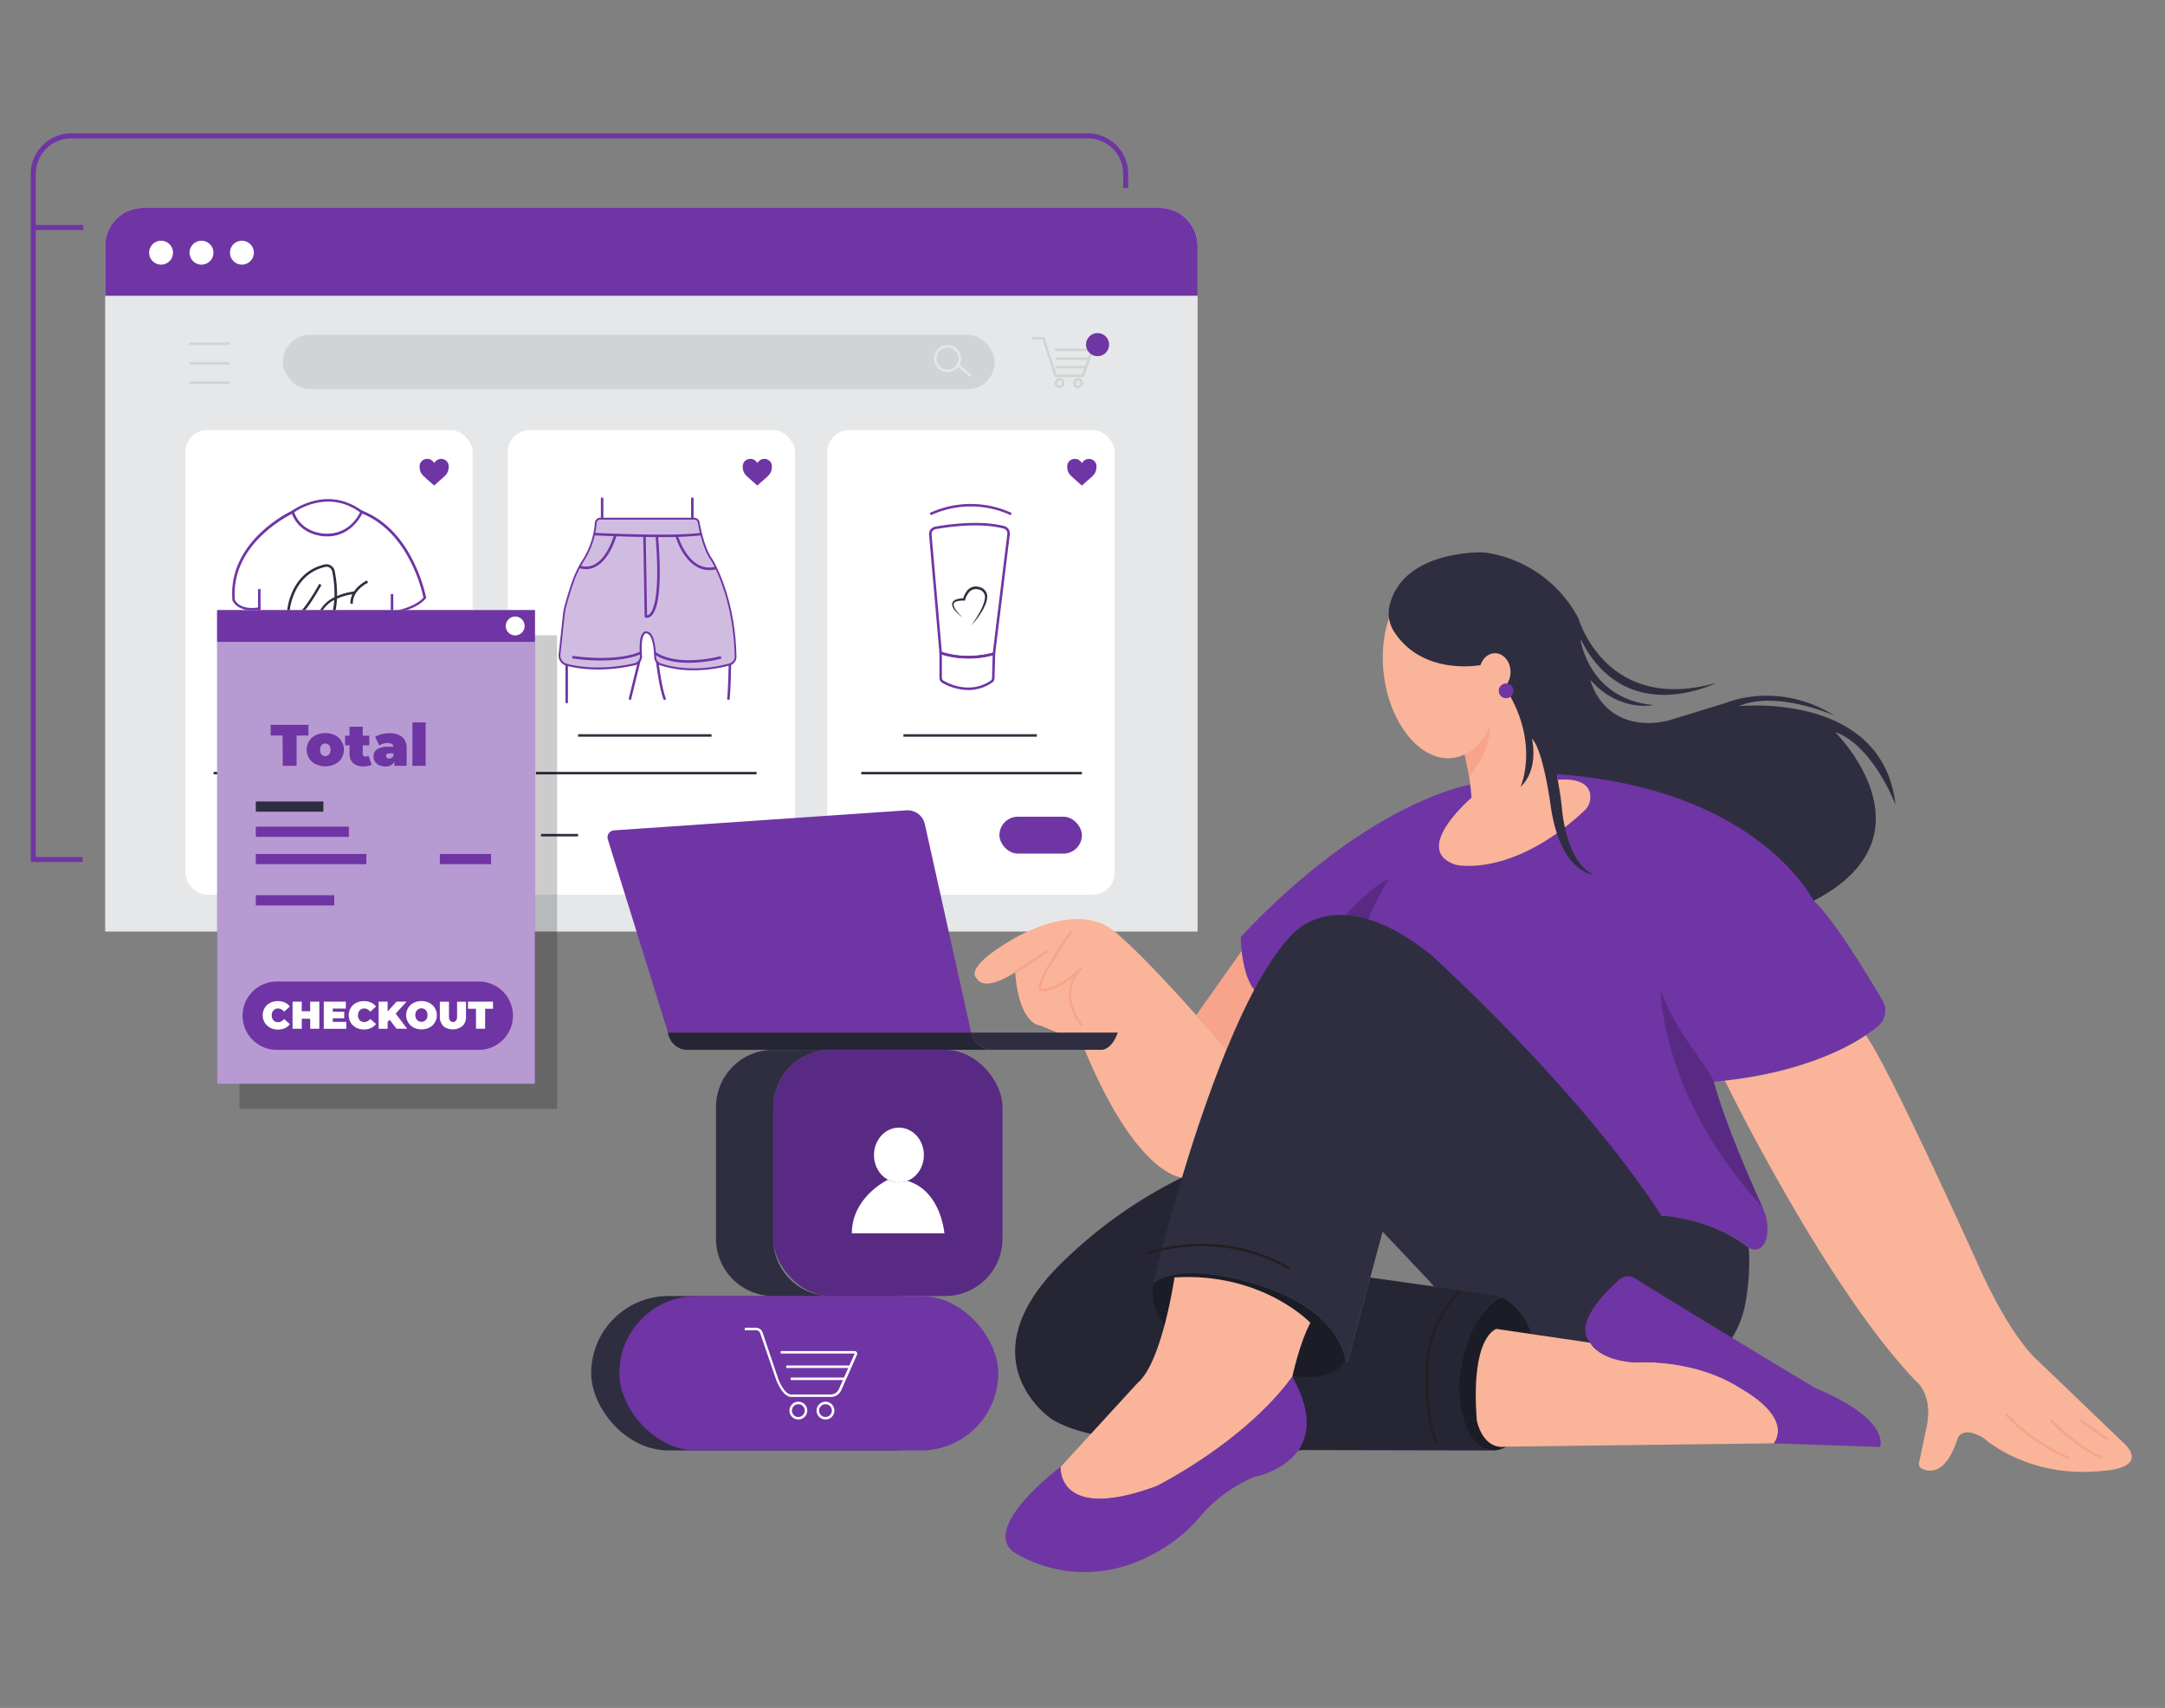 <svg id="ea804faf-fa2f-4a50-8028-e1bd8ea2d146" data-name="Layer 1" xmlns="http://www.w3.org/2000/svg" width="865.76" height="682.89" viewBox="0 0 865.76 682.89"><rect x="0" y="0" width="865.76" height="682.89" fill="#808080" stroke="none"/><path d="M496.5,380.23l-18.14,25.65,12.1,13.88,12-24.06S498.37,391,496.5,380.23Z" fill="#f7a48b"/><path d="M436.23,573.32l36.5-15.93,14.35-59.65L472.73,470.8a183.32,183.32,0,0,0-45.33,31.45c-43.54,39.94-7.31,64.81-7.31,64.81,3.74,2.55,9.39,4.61,16.14,6.26" fill="#2f2e41"/><g opacity="0.2"><path d="M436.23,573.32l36.5-15.93,14.35-59.65L472.73,470.8a183.32,183.32,0,0,0-45.33,31.45c-43.54,39.94-7.31,64.81-7.31,64.81,3.74,2.55,9.39,4.61,16.14,6.26"/></g><path d="M478.9,98.3V372.47H42.05V98.3A15.18,15.18,0,0,1,57.23,83.12h406.5A15.18,15.18,0,0,1,478.9,98.3Z" fill="#e6e7e8"/><path d="M33,344.67H12.31V69.5A16.19,16.19,0,0,1,28.49,53.32H435A16.19,16.19,0,0,1,451.16,69.5v5.68h-2V69.5A14.2,14.2,0,0,0,435,55.32H28.49A14.19,14.19,0,0,0,14.31,69.5V342.67H33Z" fill="#6F35A4"/><rect x="13.31" y="89.97" width="19.99" height="2" fill="#6F35A4"/><path d="M478.9,98.3v19.94H42.05V98.3A15.18,15.18,0,0,1,57.23,83.12h406.5A15.18,15.18,0,0,1,478.9,98.3Z" fill="#6F35A4"/><rect x="75.78" y="136.92" width="16.17" height="1" fill="#d1d3d4"/><rect x="75.78" y="144.82" width="16.17" height="1" fill="#d1d3d4"/><rect x="75.78" y="152.48" width="16.17" height="1" fill="#d1d3d4"/><rect x="113.09" y="133.88" width="284.68" height="21.71" rx="10.86" fill="#d1d3d4"/><path d="M378.92,148.79a5.39,5.39,0,1,1,5.39-5.39A5.4,5.4,0,0,1,378.92,148.79Zm0-9.78a4.39,4.39,0,1,0,4.39,4.39A4.39,4.39,0,0,0,378.92,139Z" fill="#e6e7e8"/><rect x="385.13" y="144.8" width="1" height="6.69" transform="translate(27.81 354.61) rotate(-51)" fill="#e6e7e8"/><polygon points="433.31 150.75 421.8 150.75 416.89 135.8 412.67 135.8 412.67 134.8 417.61 134.8 422.52 149.75 432.62 149.75 436.17 140.38 421.83 140.38 421.83 139.38 437.61 139.38 433.31 150.75" fill="#d1d3d4"/><rect x="422.16" y="142.9" width="13.63" height="1" fill="#d1d3d4"/><rect x="422.16" y="146.26" width="12.13" height="1" fill="#d1d3d4"/><circle cx="438.9" cy="137.79" r="4.62" fill="#6F35A4"/><path d="M423.67,155.2a2,2,0,1,1,2-2A2,2,0,0,1,423.67,155.2Zm0-3a1,1,0,0,0,0,2,1,1,0,1,0,0-2Z" fill="#d1d3d4"/><path d="M431.12,155.2a2,2,0,1,1,2-2A2,2,0,0,1,431.12,155.2Zm0-3a1,1,0,1,0,1,1A1,1,0,0,0,431.12,152.17Z" fill="#d1d3d4"/><rect x="330.83" y="171.96" width="114.9" height="185.78" rx="8.79" fill="#fff"/><rect x="361.27" y="293.56" width="53.36" height="1" fill="#2f2e41"/><rect x="344.41" y="308.62" width="88.23" height="1" fill="#2f2e41"/><path d="M387.35,263.31A35.84,35.84,0,0,1,376,261.5l-.31-.1-4.16-47.61a3,3,0,0,1,2.47-3.22h0c5.13-.91,18.09-2.75,27.65-.2a3,3,0,0,1,2.17,3.26l-5.9,48.1-.29.1A33.57,33.57,0,0,1,387.35,263.31Zm-10.72-2.65A35.73,35.73,0,0,0,397,261l5.82-47.48a2,2,0,0,0-1.42-2.17c-9.37-2.5-22.16-.68-27.23.21h0a2,2,0,0,0-1.64,2.15Z" fill="#6F35A4"/><path d="M387.19,275.9a21.62,21.62,0,0,1-10.4-2.89,2.3,2.3,0,0,1-1.13-2V260.33l.66.22c10.35,3.54,20.89.37,21,.34l.67-.21-.28,10.48a2.24,2.24,0,0,1-1,1.79A16.79,16.79,0,0,1,387.19,275.9Zm-10.53-14.18v9.33a1.25,1.25,0,0,0,.63,1.09c2.38,1.38,10.77,5.46,18.88,0a1.25,1.25,0,0,0,.53-1l.24-9.11C394.48,262.65,385.59,264.53,376.66,261.72Z" fill="#6F35A4"/><path d="M385,246.93a18.14,18.14,0,0,1-2.34-2,7,7,0,0,1-1.79-2.55,2,2,0,0,1,.16-1.72,2.7,2.7,0,0,1,1.4-1,9.9,9.9,0,0,1,3.12-.45l-.43.34a8.49,8.49,0,0,1,1.46-3.17,4.59,4.59,0,0,1,3.06-1.86,3.17,3.17,0,0,1,.92,0,3.76,3.76,0,0,1,.89.14,4.4,4.4,0,0,1,1.69.71,3.93,3.93,0,0,1,1.66,3.21,9.6,9.6,0,0,1-.84,3.34,23.3,23.3,0,0,1-1.57,3,36.48,36.48,0,0,1-4.06,5.26,59.24,59.24,0,0,0,3.54-5.56,20.61,20.61,0,0,0,1.35-2.95,9.75,9.75,0,0,0,.67-3.05,3.08,3.08,0,0,0-1.32-2.42,3.28,3.28,0,0,0-1.34-.55,2.62,2.62,0,0,0-.73-.1,3,3,0,0,0-.73,0,3.57,3.57,0,0,0-2.43,1.48,7.94,7.94,0,0,0-1.37,2.76l-.09.34h-.33a10.59,10.59,0,0,0-2.89.28,2,2,0,0,0-1.1.64,1.3,1.3,0,0,0-.15,1.18,7.51,7.51,0,0,0,1.49,2.5A25.24,25.24,0,0,0,385,246.93Z" fill="#2f2e41"/><path d="M404.17,206a38,38,0,0,0-31.91,0l-.48-.88a39,39,0,0,1,32.8,0Z" fill="#6F35A4"/><rect x="399.66" y="326.54" width="32.98" height="14.76" rx="7.38" fill="#6F35A4"/><path d="M168.43,342.41H150.21a7.88,7.88,0,1,1,0-15.76h18.22a7.88,7.88,0,0,1,0,15.76Zm-18.22-14.76a6.88,6.88,0,1,0,0,13.76h18.22a6.88,6.88,0,0,0,0-13.76Z" fill="#231f20"/><rect x="203.02" y="171.96" width="114.9" height="185.78" rx="8.79" fill="#fff"/><rect x="231.18" y="293.56" width="53.36" height="1" fill="#2f2e41"/><rect x="214.31" y="308.62" width="88.23" height="1" fill="#2f2e41"/><rect x="216.36" y="333.42" width="14.81" height="1" fill="#2f2e41"/><rect x="74.12" y="171.96" width="114.9" height="185.78" rx="8.79" fill="#fff"/><rect x="102.28" y="293.56" width="53.36" height="1" fill="#2f2e41"/><rect x="85.41" y="308.62" width="88.23" height="1" fill="#2f2e41"/><rect x="87.46" y="333.42" width="14.81" height="1" fill="#2f2e41"/><g opacity="0.33"><path d="M240,207.38h37.61a1.79,1.79,0,0,1,1.76,1.47c.58,3.2,2.2,10.83,5.13,14.83,0,0,9.17,14.24,9.61,38.83a3.13,3.13,0,0,1-2.24,3.07c-4.75,1.37-16.26,3.85-27.81,0a3.1,3.1,0,0,1-2.11-2.84c-.12-3.43-.71-9.93-3.56-9.93,0,0-2.81-.75-2.1,9.32a3.27,3.27,0,0,1-2.53,3.41c-5,1.16-16.08,3-27.18.22a3.82,3.82,0,0,1-2.87-4.12l1.81-16.54a15.33,15.33,0,0,1,.44-2.34c.54-2,1.72-6.27,3.16-10.33a42.12,42.12,0,0,1,4-8.33,32.34,32.34,0,0,0,5.07-15A1.79,1.79,0,0,1,240,207.38Z" fill="#6F35A4"/></g><path d="M277.31,268A42.73,42.73,0,0,1,264,266a3.51,3.51,0,0,1-2.38-3.19c-.2-6-1.38-9.56-3.17-9.56h-.09a.72.72,0,0,0-.52.22c-.6.54-1.55,2.4-1.11,8.71a3.62,3.62,0,0,1-2.82,3.8c-5.5,1.27-16.37,3-27.37.22a4.22,4.22,0,0,1-3.15-4.53l1.81-16.54a15.65,15.65,0,0,1,.45-2.4c.57-2.13,1.74-6.32,3.17-10.36a42.53,42.53,0,0,1,4.07-8.4,32,32,0,0,0,5-14.86A2.18,2.18,0,0,1,240,207h37.61a2.18,2.18,0,0,1,2.14,1.78c.55,3.1,2.17,10.72,5.06,14.67.11.17,9.25,14.63,9.68,39.05A3.51,3.51,0,0,1,292,266,54.66,54.66,0,0,1,277.31,268Zm-18.85-15.55c2.94,0,3.74,5.62,3.9,10.3a2.71,2.71,0,0,0,1.85,2.48c11.54,3.82,23.13,1.25,27.58,0a2.75,2.75,0,0,0,2-2.69c-.43-24.19-9.46-38.49-9.55-38.63-3-4.06-4.62-11.82-5.19-15a1.4,1.4,0,0,0-1.38-1.16H240a1.41,1.41,0,0,0-1.4,1.36,32.85,32.85,0,0,1-5.12,15.23,41.5,41.5,0,0,0-4,8.24c-1.42,4-2.59,8.18-3.15,10.3a15.69,15.69,0,0,0-.43,2.29l-1.81,16.54a3.45,3.45,0,0,0,2.58,3.71c10.84,2.73,21.57,1,27-.22a2.87,2.87,0,0,0,2.24-3c-.36-5.14.11-8.3,1.42-9.38A1.38,1.38,0,0,1,258.46,252.47Z" fill="#6F35A4"/><path d="M275.36,265c-9.73,0-13.6-3.38-13.82-3.57l.68-.74c.06.06,7.07,6.08,26,1.67l.23,1A57.87,57.87,0,0,1,275.36,265Z" fill="#6F35A4"/><path d="M240.38,264.09a80.56,80.56,0,0,1-11.63-.85l.15-1c.18,0,17,2.66,27.15-1.68l.4.92C251.67,263.53,245.61,264.09,240.38,264.09Z" fill="#6F35A4"/><rect x="226.11" y="265.8" width="1" height="15.32" fill="#6F35A4"/><rect x="245.84" y="271.61" width="15.75" height="1" transform="translate(-71.03 453.64) rotate(-76.21)" fill="#6F35A4"/><path d="M265.44,279.94c-1.82-4.54-3-14.6-3.07-15l1-.12c0,.11,1.23,10.36,3,14.78Z" fill="#6F35A4"/><path d="M291.75,279.82l-1-.13c.44-3.33.63-14,.63-14.12l1,0C292.39,266,292.2,276.43,291.75,279.82Z" fill="#6F35A4"/><rect x="240.28" y="198.99" width="1" height="8.39" fill="#6F35A4"/><rect x="276.36" y="198.99" width="1" height="8.39" fill="#6F35A4"/><path d="M264,214.75c-12.6,0-26.14-.69-26.34-.7l0-1c.31,0,30.72,1.56,42.69,0l.13,1A146.35,146.35,0,0,1,264,214.75Z" fill="#6F35A4"/><path d="M258.67,247a1.7,1.7,0,0,1-.59-.1l-.3-.13-.55-32.49,1,0,.53,31.73a1.51,1.51,0,0,0,.82-.34c1.45-1.12,4.6-6.4,2.57-31.34l1-.08c1.92,23.45-.59,30.49-3,32.26A2.45,2.45,0,0,1,258.67,247Z" fill="#6F35A4"/><path d="M234.34,227.56a9,9,0,0,1-2.76-.44l.3-1a7.36,7.36,0,0,0,6-.52c5.3-2.92,7.69-11.79,7.71-11.88l1,.26c-.1.38-2.53,9.37-8.2,12.49A8.07,8.07,0,0,1,234.34,227.56Z" fill="#6F35A4"/><path d="M283.6,227.93c-9.63,0-13.47-13.39-13.51-13.54l1-.27c.05.15,4.37,15.24,15.18,12.46l.25,1A11.53,11.53,0,0,1,283.6,227.93Z" fill="#6F35A4"/><path d="M128.25,275.5c-15.82,0-24.77-7.36-24.9-7.47l-.17-.15v-24C95,245,93,240.25,92.92,240l0-.14c-1.88-23.82,23.65-35.57,23.91-35.69l.51-.23.17.53c2.89,8.66,12,8.89,12.4,8.89,10.3.56,14.11-8.54,14.26-8.92l.19-.46.46.18c20.6,8,25.52,34.49,25.57,34.76l0,.23-.15.18c-3.6,4.23-11.08,5.66-13,6V268l-.28.13C145.85,273.65,136.18,275.5,128.25,275.5Zm-24.07-8.1c2,1.56,21.16,15.22,52.09-.06V244.45l.44,0c.08,0,8.73-1.17,12.62-5.5-.53-2.59-5.76-26-24.47-33.6-1,2-5.39,9.64-15,9.1-.08,0-9.8-.22-13.12-9-3.5,1.75-24.46,13.13-22.84,34.38.25.55,2.25,4.26,9.71,3l.59-.09Z" fill="#6F35A4"/><rect x="103.18" y="235.54" width="1" height="7.72" fill="#6F35A4"/><rect x="156.27" y="237.51" width="1" height="7.72" fill="#6F35A4"/><path d="M127.89,252.54l-.3,0a2.05,2.05,0,0,1-1.45-1.35l0-.15a13.26,13.26,0,0,1,7.61-12.27,45.94,45.94,0,0,0-.89-10.21,2.43,2.43,0,0,0-1-1.57,2.36,2.36,0,0,0-1.79-.32c-13.15,3-14.28,17.48-14.34,18.54.17.75.49,1.63,1.11,1.72h.15c2.44,0,7.8-8.2,10.66-13.49l.88.48c-.81,1.49-8,14.53-11.83,14-1-.14-1.63-1-2-2.56l0-.07v-.06c0-.16.8-16.25,15.12-19.53a3.29,3.29,0,0,1,2.55.45,3.46,3.46,0,0,1,1.49,2.21,48.21,48.21,0,0,1,.93,9.93,24.85,24.85,0,0,1,7.08-1.83l.12,1a24.09,24.09,0,0,0-7.24,1.93,30.62,30.62,0,0,1-.55,4.62,13.72,13.72,0,0,1-3.53,7A4.17,4.17,0,0,1,127.89,252.54Zm-.8-1.69c.19.41.42.64.68.68s.93-.05,2.12-1.28a12.69,12.69,0,0,0,3.27-6.46,29,29,0,0,0,.5-3.91A12,12,0,0,0,127.09,250.85Z" fill="#2f2e41"/><path d="M140.13,241.44c0-.22-.66-5.52,6.58-9.38l.47.88c-6.59,3.52-6.08,8.17-6.05,8.37Z" fill="#2f2e41"/><rect x="309.22" y="419.76" width="91.66" height="98.42" rx="22.91" fill="#6F35A4"/><g opacity="0.2"><rect x="309.22" y="419.76" width="91.66" height="98.42" rx="22.91"/></g><path d="M332.14,518.19H309.22a22.92,22.92,0,0,1-22.91-22.92V442.68a22.92,22.92,0,0,1,22.91-22.92h22.92a22.92,22.92,0,0,0-22.92,22.92v52.59A22.92,22.92,0,0,0,332.14,518.19Z" fill="#2f2e41"/><ellipse cx="359.47" cy="461.83" rx="9.98" ry="10.97" fill="#fff"/><path d="M362.91,472.18a10.19,10.19,0,0,1-7.86-.46s-14.4,6.8-14.4,21.42h37S376.33,476.11,362.91,472.18Z" fill="#fff"/><rect x="236.41" y="518.19" width="151.53" height="61.74" rx="30.87" fill="#2f2e41"/><path d="M685.37,432.51c4.3,16.29,15.54,41.59,19.51,50.3a20.53,20.53,0,0,1,1.91,8.89c-.1,5-1.91,6.92-3.57,7.63a3.77,3.77,0,0,1-3.83-.55c-13.23-10.72-35-12.9-35-12.9l-161-88.38c-6.41-4.66-7.11-19.2-7.19-22.32a1.41,1.41,0,0,1,.39-1c51.53-54.6,91.91-60.56,91.91-60.56v5.33l13.82,6L623,311.77l-.39-2.21,42.61-11.91L727,319.92l-1.68,40.27c7.94,7.26,21.42,29.52,27.51,39.94A7.94,7.94,0,0,1,751,410.28C727.5,429.6,685.37,432.51,685.37,432.51Z" fill="#6F35A4"/><g opacity="0.2"><path d="M704.88,482.81c-41-44.64-40.82-86.94-40.82-86.94,6.23,17.35,19,30.44,21.31,36.64C689.67,448.8,700.91,474.1,704.88,482.81Z"/></g><path d="M689.75,432.08s40.32,82.62,76.37,120.08c0,0,7.11,5.22,4.27,18.5l-3,14.25a2.07,2.07,0,0,0,1.11,2.28c2.87,1.42,9.53,2.73,14.25-11.79,0,0,1.42-5.69,10.43-.47,0,0,18,16.68,48.38,13.09,0,0,17.07-.76,8.54-10.24L815,544.1s-10.43-8.06-24.19-38.89c0,0-35.86-79.64-44.73-91.28C746.05,413.93,727.2,428.19,689.75,432.08Z" fill="#f9b499"/><path d="M827.1,583.45a77.84,77.84,0,0,1-25.31-17.68l.75-.65a77.14,77.14,0,0,0,25,17.42Z" fill="#f7a48b"/><path d="M840.79,583.47c-8.91-3.06-20.7-14.83-21.2-15.33l.71-.71c.12.12,12.12,12.11,20.81,15.09Z" fill="#f7a48b"/><rect x="836.8" y="564.92" width="1" height="13.34" transform="translate(-109.7 933.5) rotate(-55.23)" fill="#f7a48b"/><path d="M538.22,544.49C535,554,513.92,550,513.92,550c-60.38-7.19-52.72-36.9-52.72-36.9,10.06-8.15,34.94-1.44,34.94-1.44C531.83,520.67,537.38,538.38,538.22,544.49Z" fill="#2f2e41"/><g opacity="0.4"><path d="M538.22,544.49C535,554,513.92,550,513.92,550c-60.38-7.19-52.72-36.9-52.72-36.9,10.06-8.15,34.94-1.44,34.94-1.44C531.83,520.67,537.38,538.38,538.22,544.49Z"/></g><path d="M472.73,470.8s-18.47-.15-40.1-53.85l-16.49-6.87s-8.53.12-10.19-21.34c0,0-12.39,8.49-15.52,2.23,0,0-5.36-3.58,13.42-14.76,0,0,26.09-16.87,41.88-3.74s44.73,47.29,44.73,47.29A521.3,521.3,0,0,0,472.73,470.8Z" fill="#f9b499"/><rect x="404.69" y="383.98" width="15.62" height="1" transform="translate(-142.92 287.06) rotate(-33.04)" fill="#f7a48b"/><path d="M432.23,410.37c-6.49-8.86-5.13-15.68-3-19.71-7.92,6.34-12.63,5.74-12.85,5.7a1.21,1.21,0,0,1-.94-.79C414.07,392,426.6,374.2,428,372.19l.81.57c-5.3,7.46-13.37,20.15-12.49,22.45a.2.2,0,0,0,.19.17s5.75.68,15.2-8.28a6.17,6.17,0,0,1,.57-.54l.66.74-.76.74c-2.17,2.29-7.78,10,.82,21.74Z" fill="#f7a48b"/><g opacity="0.2"><path d="M538.22,365.79S549.8,353,555.3,351.62c0,0-6,9.79-8.06,15.85C547.24,367.47,541.55,365.83,538.22,365.79Z"/></g><path d="M585.18,299.3s2.29,6.87,3.27,19.64c0,0-24.55,20.95-6.22,26.84,0,0,22.32,5.35,51.24-21.54a7.57,7.57,0,0,0,2.44-6.61c-.49-3.17-3.19-6.57-12.92-5.86l-7-22.94L601.67,274.6l-3.84,1.61Z" fill="#f9b499"/><path d="M585.18,299.3l2.33,11.11s8.14-8.71,8.38-19.91Z" fill="#f7a48b"/><ellipse cx="576.45" cy="266.97" rx="23.22" ry="36.31" transform="translate(-28.76 73.88) rotate(-7.15)" fill="#f9b499"/><path d="M592.06,265.91s-22.91,4.52-34.51-13.25a13.57,13.57,0,0,1-1.92-10.39c1.71-7.5,8.44-19.62,33.91-21.39a24.93,24.93,0,0,1,6,.3,50.12,50.12,0,0,1,35.73,26.21s11,38.26,55.15,25.59c0,0-36.38,18.77-54.45-17.61,0,0,3,24.18,29.34,26.53,0,0-13.85,3.05-25.35-10.1,0,0,3.86,17.35,23.45,17.28a33,33,0,0,0,9.55-1.52l21.45-6.6s20.66-8.92,43.19,5.16c0,0-23.24-10.33-38.26-3.76,0,0,57.45-6.15,62.67,39.43,0,0-8.92-23.7-24.18-29.1,0,0,41.82,41.31-8.59,67.5,0,0-21.93-45-102.68-50.63l1,6c.42,2.44.76,4.89,1,7.36.59,6.35,3,22.1,12.58,26.76,0,0-13.09-.65-17-27.17,0,0-2.94-22.58-7.53-27.17,0,0,3,12.11-4.58,19.32,0,0,8.12-18-6.42-40.09Z" fill="#2f2e41"/><ellipse cx="597.83" cy="268.69" rx="6.22" ry="7.52" fill="#f9b499"/><circle cx="602.27" cy="276.21" r="2.95" fill="#6F35A4"/><path d="M697.67,522.53A39.71,39.71,0,0,1,676,549.82c-18.19,8.76-52.11,16.79-87.26-17.79,5-10.79,11.52-13.84,11.52-13.84l-26.8-3.75c-1.14-1.39-2.33-2.73-3.57-4l-17-18-6.72,25-7.28,27.12a.36.36,0,0,1-.7,0c-.06-.39-.13-.82-.23-1.3-1.44-7-8.43-23.09-41.85-31.55,0,0-24.88-6.71-34.94,1.44a0,0,0,0,0,0,0c.16-.67,4.47-18.87,11.52-42.26,10-33.27,25.59-77,42.63-95.74,0,0,17.72-24.92,57,6.71,0,0,58.92,53,92,104.13,0,0,20.08,1.07,35,12.89A89.17,89.17,0,0,1,697.67,522.53Z" fill="#2f2e41"/><path d="M600.28,518.19s-6.53,3-11.52,13.84A142.88,142.88,0,0,1,576,517.58c-.83-1.06-1.67-2.11-2.54-3.14Z" fill="#2f2e41"/><path d="M601.88,519.4c2.86,2,8.51,6.59,10.3,13.85a14.94,14.94,0,0,1,.33,2.11c.63,6.46,2.94,38.5-12.25,44a9.13,9.13,0,0,1-8.74-1.35c-5-3.9-12.82-14.63-5.67-40,0,0,4.1-12.17,12.73-18.6A2.86,2.86,0,0,1,601.88,519.4Z" fill="#2f2e41"/><g opacity="0.4"><path d="M601.88,519.4c2.86,2,8.51,6.59,10.3,13.85a14.94,14.94,0,0,1,.33,2.11c.63,6.46,2.94,38.5-12.25,44a9.13,9.13,0,0,1-8.74-1.35c-5-3.9-12.82-14.63-5.67-40,0,0,4.1-12.17,12.73-18.6A2.86,2.86,0,0,1,601.88,519.4Z"/></g><path d="M598.44,531.35s-10.45,2.43-7.9,36.43c0,0,2.05,12.05,11.73,10.64l107.05-1.33s8.59-9.49-13.57-22.15c0,0-14.17-11.4-42.49-10.24,0,0-13.87-1.2-17.27-7.82Z" fill="#f9b499"/><path d="M653.83,511.12a5.27,5.27,0,0,0-6.33.53c-6.09,5.42-18.44,18-11.51,25.23,0,0,3.11,6.91,17.27,7.82,0,0,23.6-1.79,42.49,10.24,0,0,21.24,11,13.57,22.15l42.48,1.44s4.72-10.84-26-23.59C725.84,554.94,670.91,521.91,653.83,511.12Z" fill="#6F35A4"/><path d="M524,528.89c-4.39,8.23-7.21,21.57-7.21,21.57-19.21,26.33-54.24,43.72-54.24,43.72-40.05,14.81-38.4-7.68-38.4-7.68L454.86,553c9.87-8.23,14.81-42.25,14.81-42.25C504.79,508.59,524,528.89,524,528.89Z" fill="#f9b499"/><path d="M515.42,507.7c-28.14-16.69-56.46-6.12-56.75-6l-.36-.93c.29-.11,29.05-10.87,57.62,6.08Z" fill="#231f20"/><path d="M583.5,553.66S583,577,595.93,579.92l-74.06-.15a14.27,14.27,0,0,0-2.75.19s7.27-9.31-2.34-29.5l.09-.15c16.52,1.94,20.28-4.58,21.12-7.12.1.48.17.91.23,1.3a.36.36,0,0,0,.7,0l7.28-27.12,1.76-6.56,25.52,3.59,26.8,3.75s-6.53,3-11.52,13.84C586.34,537.24,584.28,544.28,583.5,553.66Z" fill="#2f2e41"/><g opacity="0.2"><path d="M583.5,553.66S583,577,595.93,579.92l-74.06-.15a14.27,14.27,0,0,0-2.75.19s7.27-9.31-2.34-29.5l.09-.15c16.52,1.94,20.28-4.58,21.12-7.12.1.48.17.91.23,1.3a.36.36,0,0,0,.7,0l7.28-27.12,1.76-6.56,25.52,3.59,26.8,3.75s-6.53,3-11.52,13.84C586.34,537.24,584.28,544.28,583.5,553.66Z"/></g><path d="M501.42,590.59a58,58,0,0,0-21.5,15.76A60.15,60.15,0,0,1,469,616.5c-34.64,24.67-63.84,3.9-63.84,3.9-12.83-10.18,18.94-33.9,18.94-33.9s-1.65,22.49,38.4,7.68c0,0,35-17.39,54.24-43.72C535.9,584.27,501.42,590.59,501.42,590.59Z" fill="#6F35A4"/><rect x="247.67" y="518.19" width="151.53" height="61.74" rx="30.87" fill="#6F35A4"/><path d="M332.24,558.55h-16c-3.54-.35-5.85-6.82-5.94-7.09L304,533.09a1.85,1.85,0,0,0-1.74-1.24h-4.44v-1h4.44a2.83,2.83,0,0,1,2.68,1.92l6.22,18.36c.6,1.7,2.67,6.18,5.05,6.42h16a3.52,3.52,0,0,0,3.22-2.09l6.3-14.17-.07-.11H312.18v-1h29.51a1.08,1.08,0,0,1,1,1.52l-6.29,14.16A4.54,4.54,0,0,1,332.24,558.55Z" fill="#fff"/><rect x="314.42" y="545.97" width="25.59" height="1" fill="#fff"/><rect x="316.2" y="550.79" width="21.66" height="1" fill="#fff"/><path d="M319.25,567.56a3.56,3.56,0,1,1,3.56-3.56A3.56,3.56,0,0,1,319.25,567.56Zm0-6.12a2.56,2.56,0,1,0,2.56,2.56A2.56,2.56,0,0,0,319.25,561.44Z" fill="#fff"/><path d="M330.1,567.56a3.56,3.56,0,1,1,3.56-3.56A3.56,3.56,0,0,1,330.1,567.56Zm0-6.12a2.56,2.56,0,1,0,2.56,2.56A2.56,2.56,0,0,0,330.1,561.44Z" fill="#fff"/><path d="M388.37,412.87H267.13l-24.06-77.24a2.8,2.8,0,0,1,2.48-3.63L362.44,324a7.09,7.09,0,0,1,7.4,5.54Z" fill="#6F35A4"/><path d="M267.13,412.87a8,8,0,0,0,7,6.88h121.4s-5.91-1.17-7.17-6.88Z" fill="#2f2e41"/><g opacity="0.2"><path d="M267.13,412.87a8,8,0,0,0,7,6.88h121.4s-5.91-1.17-7.17-6.88Z"/></g><path d="M447,412.87h-58.6s.15,4.72,7.17,6.88h44.55S444.25,420.43,447,412.87Z" fill="#2f2e41"/><circle cx="64.41" cy="101.03" r="4.79" fill="#fff"/><circle cx="80.58" cy="101.03" r="4.79" fill="#fff"/><circle cx="96.74" cy="101.03" r="4.79" fill="#fff"/><path d="M302.87,194.18c-.21-.2-.42-.41-.64-.6l-2.08-1.84c-.55-.48-1.11-1-1.62-1.48a5.66,5.66,0,0,1-1-1.33,4.59,4.59,0,0,1-.45-1.4,6.62,6.62,0,0,1-.06-1.18,2.93,2.93,0,0,1,2-2.7,3.07,3.07,0,0,1,3.28.78,3.51,3.51,0,0,1,.56.71l0,.05,0-.06a3.65,3.65,0,0,1,1.24-1.23,3.1,3.1,0,0,1,3.74.48,2.86,2.86,0,0,1,.8,1.65,4.59,4.59,0,0,1,0,1,4.86,4.86,0,0,1-.2,1.19,4.37,4.37,0,0,1-.84,1.54,10.64,10.64,0,0,1-1.29,1.31c-.69.61-1.38,1.2-2.07,1.82-.47.41-.93.84-1.4,1.27Z" fill="#6F35A4"/><path d="M173.64,194.18l-.64-.6-2.09-1.84c-.55-.48-1.1-1-1.61-1.48a5.44,5.44,0,0,1-1-1.33,4.31,4.31,0,0,1-.44-1.4,6.62,6.62,0,0,1-.07-1.18,2.94,2.94,0,0,1,2-2.7,3.08,3.08,0,0,1,3.29.78,3.46,3.46,0,0,1,.55.71l0,.05,0-.06a3.56,3.56,0,0,1,1.24-1.23,3.08,3.08,0,0,1,3.73.48,2.94,2.94,0,0,1,.81,1.65,4.59,4.59,0,0,1,0,1,5.39,5.39,0,0,1-.2,1.19,4.37,4.37,0,0,1-.84,1.54,11.4,11.4,0,0,1-1.29,1.31c-.69.61-1.39,1.2-2.08,1.82-.47.41-.93.84-1.39,1.27Z" fill="#6F35A4"/><path d="M432.63,194.18c-.21-.2-.42-.41-.64-.6l-2.08-1.84c-.55-.48-1.11-1-1.62-1.48a5.66,5.66,0,0,1-1-1.33,4.31,4.31,0,0,1-.44-1.4,5.8,5.8,0,0,1-.07-1.18,2.93,2.93,0,0,1,2-2.7,3.07,3.07,0,0,1,3.28.78,3.51,3.51,0,0,1,.56.71l0,.05.05-.06a3.48,3.48,0,0,1,1.24-1.23,3.09,3.09,0,0,1,3.73.48,2.94,2.94,0,0,1,.81,1.65,4.59,4.59,0,0,1,0,1,6,6,0,0,1-.2,1.19,4.54,4.54,0,0,1-.84,1.54,12.28,12.28,0,0,1-1.29,1.31c-.69.61-1.39,1.2-2.08,1.82-.47.41-.93.84-1.39,1.27Z" fill="#6F35A4"/><rect x="146.95" y="326.54" width="32.98" height="14.76" rx="7.38" fill="#6F35A4"/><path d="M144.31,205.07c-13.66-10.11-26.86-.11-27,0l-.61-.79c.14-.11,13.92-10.57,28.2,0Z" fill="#6F35A4"/><path d="M574.34,577.32c-4.86-9.31-4.13-27.32-4.1-28.08-.81-20.11,13.14-33.41,13.28-33.55l.69.73c-.14.13-13.76,13.14-13,32.82,0,.22-.75,18.55,4,27.62Z" fill="#231f20"/><g id="a35db1ab-326a-4622-a2e1-0798c932dcd0" data-name="freepik--Tab--inject-453"><g opacity="0.2"><rect x="95.75" y="254.02" width="127.04" height="189.36"/></g><rect x="86.85" y="243.97" width="127.04" height="189.36" fill="#6F35A4"/><g opacity="0.5"><rect x="86.85" y="243.97" width="127.04" height="189.36" fill="#fff"/></g><rect x="86.84" y="243.97" width="127.06" height="12.68" fill="#6F35A4"/><path d="M209.79,250.25a3.77,3.77,0,1,1-3.81-3.73h0A3.76,3.76,0,0,1,209.79,250.25Z" fill="#fff"/><path d="M191.46,419.76H110.68A13.67,13.67,0,0,1,97,406.11v0h0a13.67,13.67,0,0,1,13.66-13.66h80.8a13.66,13.66,0,0,1,13.67,13.65h0a13.66,13.66,0,0,1-13.66,13.67Z" fill="#6F35A4"/><path d="M108,410.86a5.45,5.45,0,0,1-2.16-2,5.84,5.84,0,0,1,0-5.86,5.23,5.23,0,0,1,2.16-2,6.54,6.54,0,0,1,3.09-.73,7,7,0,0,1,2.82.56,5.21,5.21,0,0,1,2,1.61l-2.31,2.07a3,3,0,0,0-2.38-1.28,2.41,2.41,0,0,0-1.84.74,2.72,2.72,0,0,0-.7,2,2.75,2.75,0,0,0,.7,2,2.35,2.35,0,0,0,1.84.72,3,3,0,0,0,2.38-1.26l2.31,2.06a5.21,5.21,0,0,1-2,1.61,7.2,7.2,0,0,1-5.94-.16Z" fill="#fff"/><path d="M127.7,400.49v10.84h-3.65v-4h-3.37v4H117V400.49h3.67v3.84h3.37v-3.84Z" fill="#fff"/><path d="M138.48,408.58v2.75h-9V400.49h8.81v2.76h-5.22v1.26h4.59v2.64h-4.59v1.43Z" fill="#fff"/><path d="M142.4,410.86a5.36,5.36,0,0,1-2.15-2,5.84,5.84,0,0,1,0-5.86,5.27,5.27,0,0,1,2.15-2,6.67,6.67,0,0,1,3.1-.73,7,7,0,0,1,2.82.56,5.3,5.3,0,0,1,2.05,1.61l-2.31,2.07a3,3,0,0,0-2.38-1.28,2.37,2.37,0,0,0-1.83.74,3.14,3.14,0,0,0,0,3.95,2.37,2.37,0,0,0,1.83.72,3,3,0,0,0,2.38-1.26l2.31,2.06a5.3,5.3,0,0,1-2.05,1.61,7.24,7.24,0,0,1-5.94-.16Z" fill="#fff"/><path d="M155.81,407.73l-.82.92v2.68h-3.57V400.49H155v3.94l3.57-3.94h4l-4.33,4.76,4.56,6.06h-4.24Z" fill="#fff"/><path d="M165.4,410.85a5.63,5.63,0,0,1-2.31-7.63l.13-.23a5.51,5.51,0,0,1,2.18-2,7.1,7.1,0,0,1,6.29,0,5.56,5.56,0,0,1,.38,9.66l-.38.22A7.16,7.16,0,0,1,165.4,410.85Zm4.35-2.62a2.35,2.35,0,0,0,.88-.94,3,3,0,0,0,.32-1.42,3.13,3.13,0,0,0-.32-1.44,2.41,2.41,0,0,0-.88-.94,2.38,2.38,0,0,0-3.26.82.75.75,0,0,0-.07.12,3,3,0,0,0-.34,1.44,2.92,2.92,0,0,0,.34,1.42,2.37,2.37,0,0,0,3.21,1Z" fill="#fff"/><path d="M177.29,410.23a5,5,0,0,1-1.4-3.78v-5.94h3.65v5.85a2.77,2.77,0,0,0,.43,1.73,1.58,1.58,0,0,0,2.38,0,2.77,2.77,0,0,0,.43-1.73v-5.85h3.57v5.94a5,5,0,0,1-1.4,3.78,6.29,6.29,0,0,1-7.77,0Z" fill="#fff"/><path d="M190.33,403.32h-3.18v-2.83h10v2.83H194v8h-3.65Z" fill="#fff"/><path d="M113,294.09h-4.76v-4.28h15.11v4.28h-4.75v12.1h-5.53Z" fill="#6F35A4"/><path d="M126.26,305.57a6.5,6.5,0,0,1-2.66-2.38,6.61,6.61,0,0,1,0-6.86,6.5,6.5,0,0,1,2.66-2.38,9.17,9.17,0,0,1,7.67,0,6.53,6.53,0,0,1,2.92,8.75,4.39,4.39,0,0,1-.27.47,6.41,6.41,0,0,1-2.65,2.38,9,9,0,0,1-7.67,0Zm5.33-3.92a2.8,2.8,0,0,0,.58-1.87,2.67,2.67,0,0,0-.58-1.84,2.06,2.06,0,0,0-2.91-.1l-.1.1a2.72,2.72,0,0,0-.58,1.84,2.8,2.8,0,0,0,.58,1.87,2,2,0,0,0,2.87.13A.86.86,0,0,0,131.59,301.65Z" fill="#6F35A4"/><path d="M148.63,305.75a6.67,6.67,0,0,1-3.26.68,6,6,0,0,1-4.14-1.3,5,5,0,0,1-1.45-3.91V298H138v-3.86h1.76v-3.57h5.29v3.57h2.62V298h-2.62v3.27a1.34,1.34,0,0,0,.3.92,1.14,1.14,0,0,0,.8.33,2.11,2.11,0,0,0,1.19-.36Z" fill="#6F35A4"/><path d="M160.85,294.67a5.74,5.74,0,0,1,1.76,4.65v6.88H157.7v-1.69a3.56,3.56,0,0,1-3.57,1.92,5.66,5.66,0,0,1-2.59-.53,3.69,3.69,0,0,1-2.16-3.44,3.27,3.27,0,0,1,1.45-2.89,7.94,7.94,0,0,1,4.4-1h2.13c-.17-1-1-1.5-2.38-1.5a5.83,5.83,0,0,0-1.76.27,4.75,4.75,0,0,0-1.52.73L150,294.61a9.57,9.57,0,0,1,2.66-1.07,13,13,0,0,1,3.11-.38A7.7,7.7,0,0,1,160.85,294.67ZM156.68,303a1.71,1.71,0,0,0,.65-.91v-.9H156c-1.07,0-1.62.37-1.62,1.09a.91.91,0,0,0,.34.73,1.39,1.39,0,0,0,.93.3,1.71,1.71,0,0,0,1-.36Z" fill="#6F35A4"/><path d="M164.92,288.83h5.29V306.2h-5.29Z" fill="#6F35A4"/><rect x="102.29" y="330.52" width="37.22" height="4.09" fill="#6F35A4"/><rect x="102.29" y="320.46" width="27.03" height="4.09" fill="#2f2e41"/><rect x="102.29" y="341.43" width="44.22" height="4.09" fill="#6F35A4"/><rect x="175.89" y="341.43" width="20.48" height="4.09" fill="#6F35A4"/><rect x="102.29" y="357.94" width="31.39" height="4.09" fill="#6F35A4"/></g></svg>